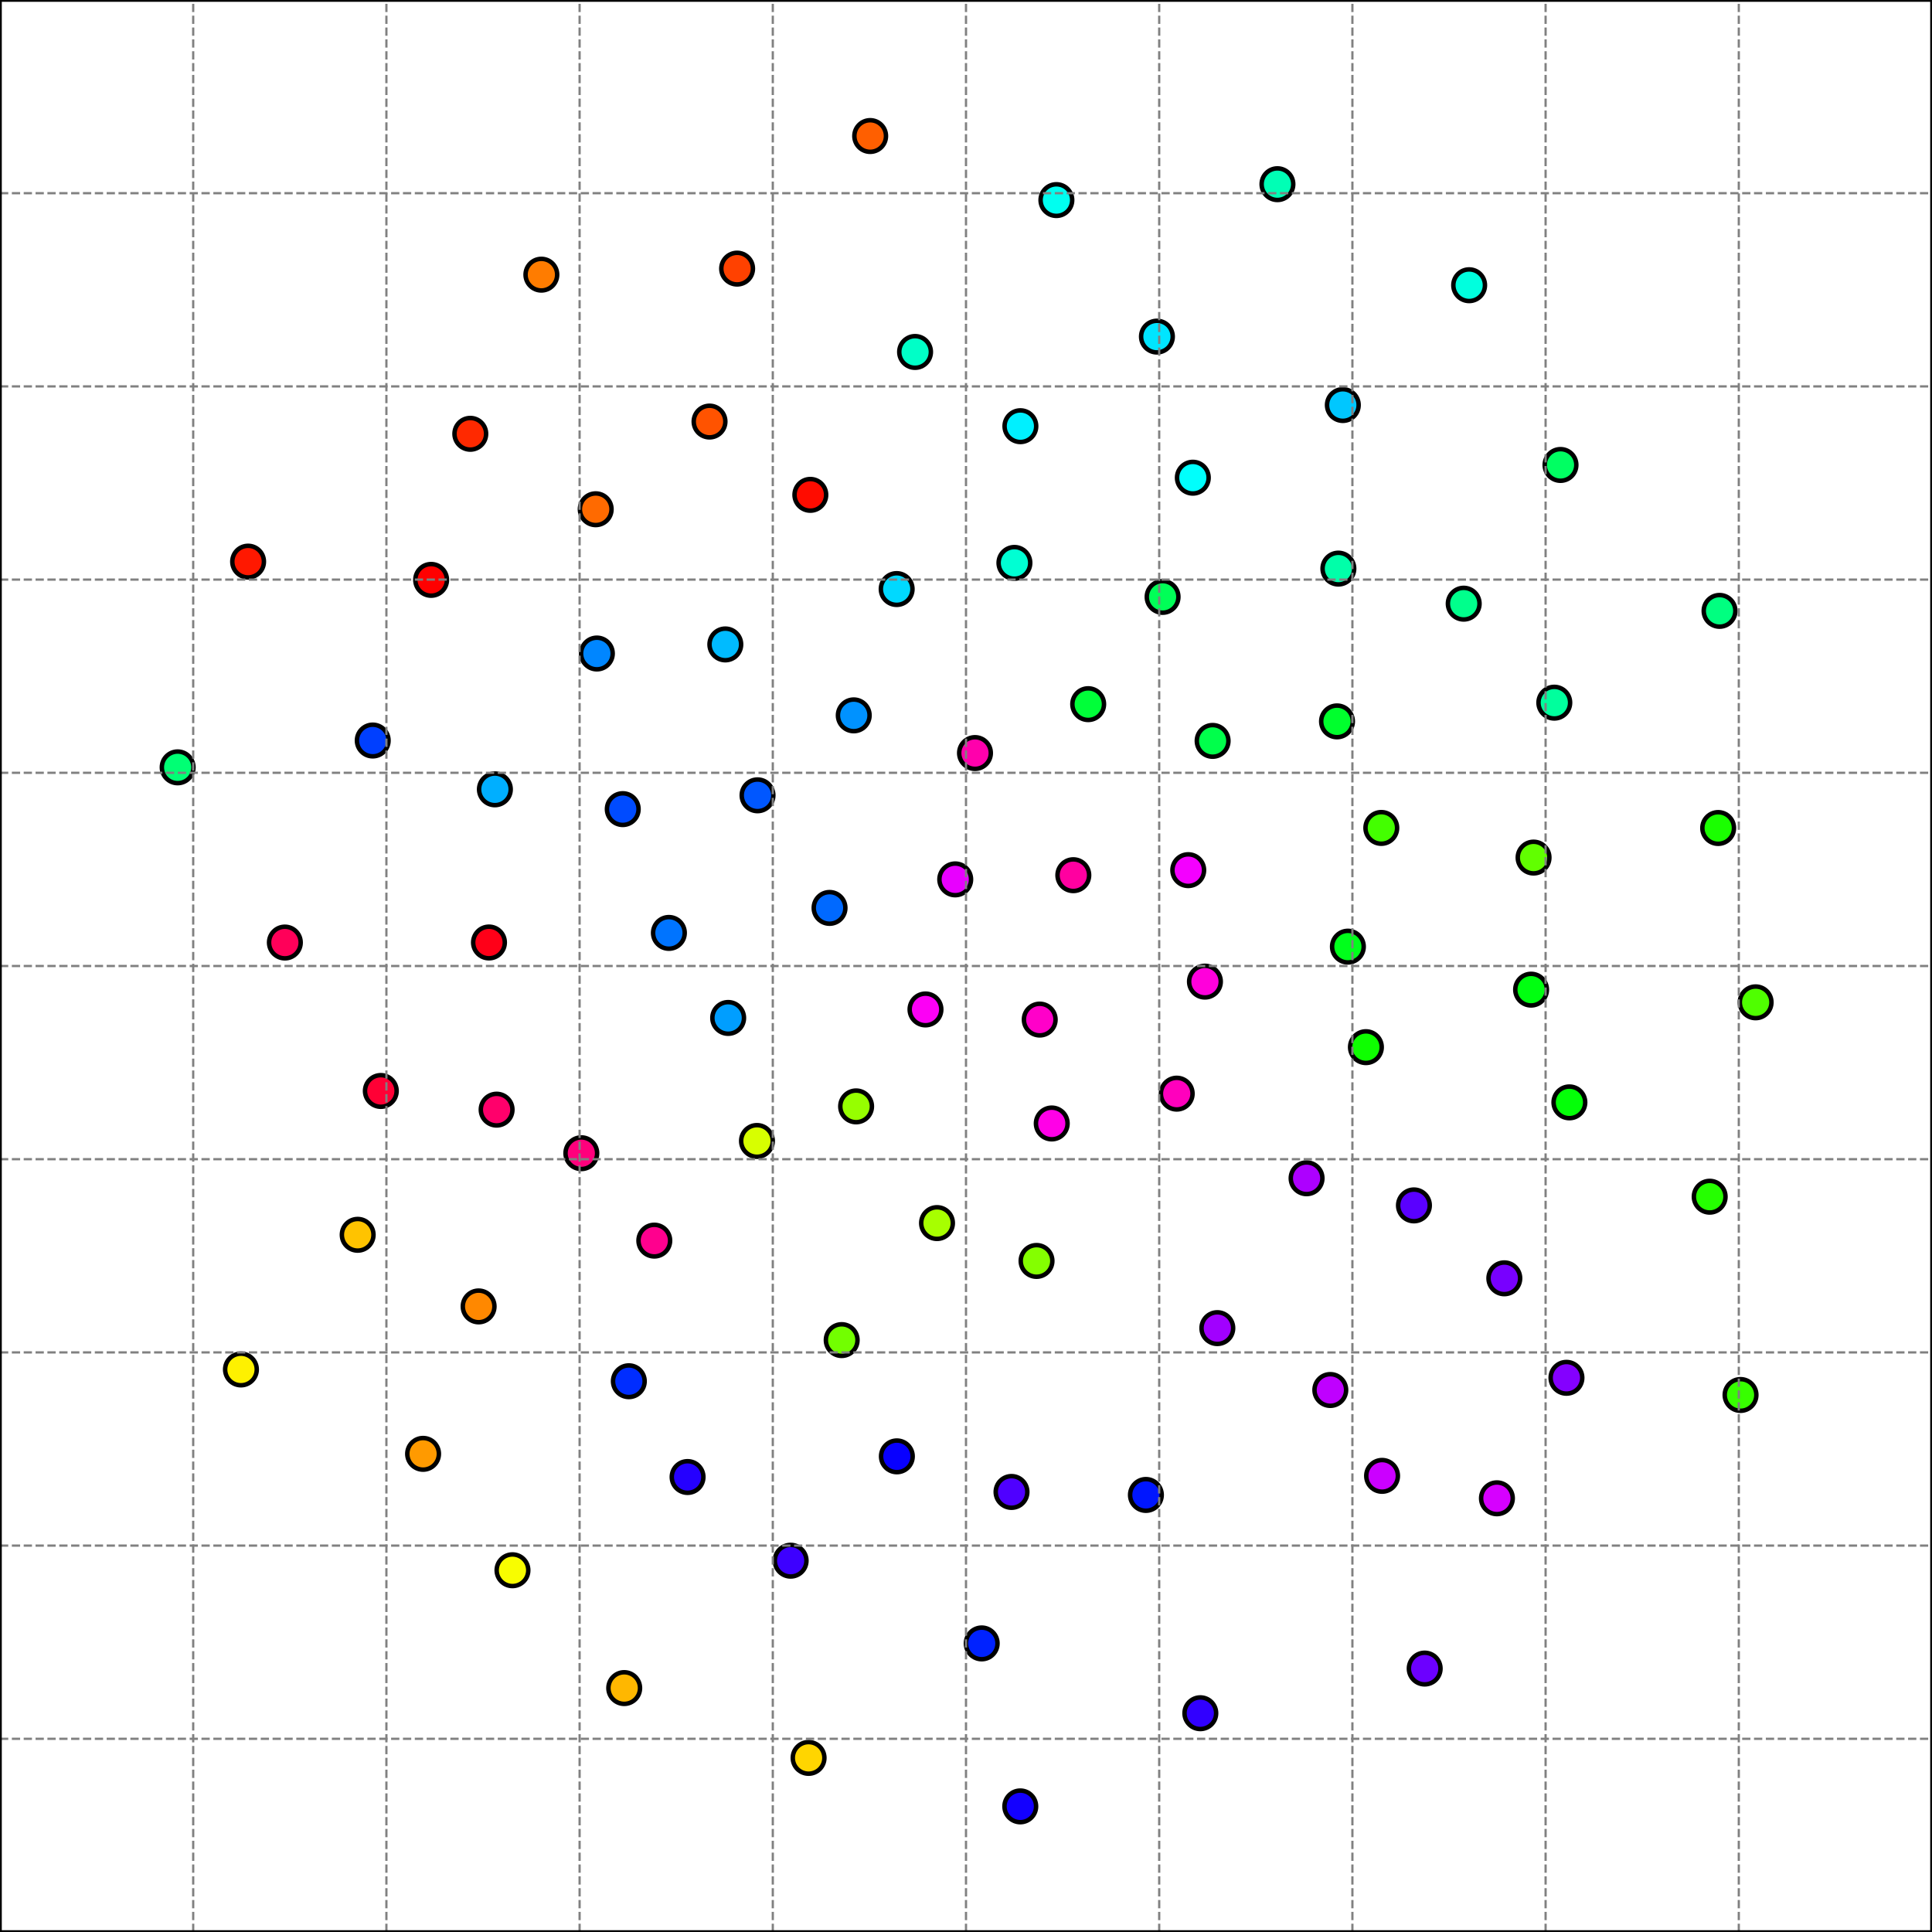 <?xml version="1.0" encoding="utf-8" standalone="no"?>
<!DOCTYPE svg PUBLIC "-//W3C//DTD SVG 1.1//EN"
  "http://www.w3.org/Graphics/SVG/1.1/DTD/svg11.dtd">
<svg xmlns:xlink="http://www.w3.org/1999/xlink" width="432pt" height="432pt" viewBox="0 0 432 432" xmlns="http://www.w3.org/2000/svg" version="1.1">
 <defs>
  <style type="text/css">*{stroke-linejoin: round; stroke-linecap: butt}</style>
 </defs>
 <g id="figure_1">
  <g id="patch_1">
   <path d="M 0 432 
L 432 432 
L 432 0 
L 0 0 
z
" style="fill: #ffffff"/>
  </g>
  <g id="axes_1">
   <g id="patch_2">
    <path d="M 0 432 
L 432 432 
L 432 0 
L 0 0 
z
" style="fill: #ffffff"/>
   </g>
   <g id="PathCollection_1">
    <defs>
     <path id="C0_0_d996278a59" d="M 0 3.536 
C 0.938 3.536 1.837 3.163 2.5 2.5 
C 3.163 1.837 3.536 0.938 3.536 -0 
C 3.536 -0.938 3.163 -1.837 2.5 -2.5 
C 1.837 -3.163 0.938 -3.536 0 -3.536 
C -0.938 -3.536 -1.837 -3.163 -2.5 -2.5 
C -3.163 -1.837 -3.536 -0.938 -3.536 0 
C -3.536 0.938 -3.163 1.837 -2.5 2.5 
C -1.837 3.163 -0.938 3.536 0 3.536 
z
"/>
    </defs>
    <g clip-path="url(#p6afd3f9ada)">
     <use xlink:href="#C0_0_d996278a59" x="169.385" y="177.835" style="fill: #0057ff; stroke: #000000"/>
    </g>
    <g clip-path="url(#p6afd3f9ada)">
     <use xlink:href="#C0_0_d996278a59" x="139.249" y="180.923" style="fill: #004bff; stroke: #000000"/>
    </g>
    <g clip-path="url(#p6afd3f9ada)">
     <use xlink:href="#C0_0_d996278a59" x="85.153" y="243.943" style="fill: #ff0035; stroke: #000000"/>
    </g>
    <g clip-path="url(#p6afd3f9ada)">
     <use xlink:href="#C0_0_d996278a59" x="347.546" y="157.119" style="fill: #00ff9d; stroke: #000000"/>
    </g>
    <g clip-path="url(#p6afd3f9ada)">
     <use xlink:href="#C0_0_d996278a59" x="226.826" y="125.865" style="fill: #00ffd3; stroke: #000000"/>
    </g>
    <g clip-path="url(#p6afd3f9ada)">
     <use xlink:href="#C0_0_d996278a59" x="188.204" y="299.647" style="fill: #72ff00; stroke: #000000"/>
    </g>
    <g clip-path="url(#p6afd3f9ada)">
     <use xlink:href="#C0_0_d996278a59" x="263.12" y="244.543" style="fill: #ff00bd; stroke: #000000"/>
    </g>
    <g clip-path="url(#p6afd3f9ada)">
     <use xlink:href="#C0_0_d996278a59" x="236.211" y="44.74" style="fill: #00fff0; stroke: #000000"/>
    </g>
    <g clip-path="url(#p6afd3f9ada)">
     <use xlink:href="#C0_0_d996278a59" x="297.459" y="310.807" style="fill: #bf00ff; stroke: #000000"/>
    </g>
    <g clip-path="url(#p6afd3f9ada)">
     <use xlink:href="#C0_0_d996278a59" x="180.803" y="393.069" style="fill: #ffd500; stroke: #000000"/>
    </g>
    <g clip-path="url(#p6afd3f9ada)">
     <use xlink:href="#C0_0_d996278a59" x="206.94" y="225.714" style="fill: #fc00f5; stroke: #000000"/>
    </g>
    <g clip-path="url(#p6afd3f9ada)">
     <use xlink:href="#C0_0_d996278a59" x="334.715" y="335.023" style="fill: #d600ff; stroke: #000000"/>
    </g>
    <g clip-path="url(#p6afd3f9ada)">
     <use xlink:href="#C0_0_d996278a59" x="271.146" y="165.665" style="fill: #00ff4b; stroke: #000000"/>
    </g>
    <g clip-path="url(#p6afd3f9ada)">
     <use xlink:href="#C0_0_d996278a59" x="169.258" y="255.123" style="fill: #d7ff00; stroke: #000000"/>
    </g>
    <g clip-path="url(#p6afd3f9ada)">
     <use xlink:href="#C0_0_d996278a59" x="176.79" y="348.976" style="fill: #3d00ff; stroke: #000000"/>
    </g>
    <g clip-path="url(#p6afd3f9ada)">
     <use xlink:href="#C0_0_d996278a59" x="194.573" y="30.416" style="fill: #ff5f00; stroke: #000000"/>
    </g>
    <g clip-path="url(#p6afd3f9ada)">
     <use xlink:href="#C0_0_d996278a59" x="162.184" y="144.095" style="fill: #00bbff; stroke: #000000"/>
    </g>
    <g clip-path="url(#p6afd3f9ada)">
     <use xlink:href="#C0_0_d996278a59" x="384.494" y="136.591" style="fill: #00ff80; stroke: #000000"/>
    </g>
    <g clip-path="url(#p6afd3f9ada)">
     <use xlink:href="#C0_0_d996278a59" x="107.022" y="292.117" style="fill: #ff8800; stroke: #000000"/>
    </g>
    <g clip-path="url(#p6afd3f9ada)">
     <use xlink:href="#C0_0_d996278a59" x="300.261" y="90.567" style="fill: #00c7ff; stroke: #000000"/>
    </g>
    <g clip-path="url(#p6afd3f9ada)">
     <use xlink:href="#C0_0_d996278a59" x="162.821" y="227.614" style="fill: #009eff; stroke: #000000"/>
    </g>
    <g clip-path="url(#p6afd3f9ada)">
     <use xlink:href="#C0_0_d996278a59" x="328.506" y="63.777" style="fill: #00ffde; stroke: #000000"/>
    </g>
    <g clip-path="url(#p6afd3f9ada)">
     <use xlink:href="#C0_0_d996278a59" x="185.49" y="203.011" style="fill: #0069ff; stroke: #000000"/>
    </g>
    <g clip-path="url(#p6afd3f9ada)">
     <use xlink:href="#C0_0_d996278a59" x="272.197" y="296.972" style="fill: #a100ff; stroke: #000000"/>
    </g>
    <g clip-path="url(#p6afd3f9ada)">
     <use xlink:href="#C0_0_d996278a59" x="213.592" y="196.632" style="fill: #e800ff; stroke: #000000"/>
    </g>
    <g clip-path="url(#p6afd3f9ada)">
     <use xlink:href="#C0_0_d996278a59" x="190.901" y="159.957" style="fill: #0092ff; stroke: #000000"/>
    </g>
    <g clip-path="url(#p6afd3f9ada)">
     <use xlink:href="#C0_0_d996278a59" x="153.745" y="330.263" style="fill: #2500ff; stroke: #000000"/>
    </g>
    <g clip-path="url(#p6afd3f9ada)">
     <use xlink:href="#C0_0_d996278a59" x="308.861" y="185.127" style="fill: #43ff00; stroke: #000000"/>
    </g>
    <g clip-path="url(#p6afd3f9ada)">
     <use xlink:href="#C0_0_d996278a59" x="259.96" y="133.468" style="fill: #00ff57; stroke: #000000"/>
    </g>
    <g clip-path="url(#p6afd3f9ada)">
     <use xlink:href="#C0_0_d996278a59" x="133.203" y="113.87" style="fill: #ff6a00; stroke: #000000"/>
    </g>
    <g clip-path="url(#p6afd3f9ada)">
     <use xlink:href="#C0_0_d996278a59" x="55.478" y="125.581" style="fill: #ff1800; stroke: #000000"/>
    </g>
    <g clip-path="url(#p6afd3f9ada)">
     <use xlink:href="#C0_0_d996278a59" x="305.422" y="234.147" style="fill: #0eff00; stroke: #000000"/>
    </g>
    <g clip-path="url(#p6afd3f9ada)">
     <use xlink:href="#C0_0_d996278a59" x="268.396" y="383.081" style="fill: #3100ff; stroke: #000000"/>
    </g>
    <g clip-path="url(#p6afd3f9ada)">
     <use xlink:href="#C0_0_d996278a59" x="265.694" y="194.567" style="fill: #f400ff; stroke: #000000"/>
    </g>
    <g clip-path="url(#p6afd3f9ada)">
     <use xlink:href="#C0_0_d996278a59" x="342.91" y="191.755" style="fill: #61ff00; stroke: #000000"/>
    </g>
    <g clip-path="url(#p6afd3f9ada)">
     <use xlink:href="#C0_0_d996278a59" x="204.613" y="78.698" style="fill: #00ffc7; stroke: #000000"/>
    </g>
    <g clip-path="url(#p6afd3f9ada)">
     <use xlink:href="#C0_0_d996278a59" x="146.303" y="277.406" style="fill: #ff008e; stroke: #000000"/>
    </g>
    <g clip-path="url(#p6afd3f9ada)">
     <use xlink:href="#C0_0_d996278a59" x="256.228" y="334.272" style="fill: #0016ff; stroke: #000000"/>
    </g>
    <g clip-path="url(#p6afd3f9ada)">
     <use xlink:href="#C0_0_d996278a59" x="139.576" y="377.457" style="fill: #ffb700; stroke: #000000"/>
    </g>
    <g clip-path="url(#p6afd3f9ada)">
     <use xlink:href="#C0_0_d996278a59" x="327.289" y="134.983" style="fill: #00ff8c; stroke: #000000"/>
    </g>
    <g clip-path="url(#p6afd3f9ada)">
     <use xlink:href="#C0_0_d996278a59" x="336.371" y="285.834" style="fill: #7800ff; stroke: #000000"/>
    </g>
    <g clip-path="url(#p6afd3f9ada)">
     <use xlink:href="#C0_0_d996278a59" x="239.996" y="195.695" style="fill: #ff00a0; stroke: #000000"/>
    </g>
    <g clip-path="url(#p6afd3f9ada)">
     <use xlink:href="#C0_0_d996278a59" x="228.161" y="95.298" style="fill: #00f0ff; stroke: #000000"/>
    </g>
    <g clip-path="url(#p6afd3f9ada)">
     <use xlink:href="#C0_0_d996278a59" x="243.322" y="157.451" style="fill: #00ff39; stroke: #000000"/>
    </g>
    <g clip-path="url(#p6afd3f9ada)">
     <use xlink:href="#C0_0_d996278a59" x="258.69" y="75.264" style="fill: #00e5ff; stroke: #000000"/>
    </g>
    <g clip-path="url(#p6afd3f9ada)">
     <use xlink:href="#C0_0_d996278a59" x="105.16" y="96.999" style="fill: #ff2900; stroke: #000000"/>
    </g>
    <g clip-path="url(#p6afd3f9ada)">
     <use xlink:href="#C0_0_d996278a59" x="164.82" y="60.063" style="fill: #ff4100; stroke: #000000"/>
    </g>
    <g clip-path="url(#p6afd3f9ada)">
     <use xlink:href="#C0_0_d996278a59" x="158.654" y="94.262" style="fill: #ff5300; stroke: #000000"/>
    </g>
    <g clip-path="url(#p6afd3f9ada)">
     <use xlink:href="#C0_0_d996278a59" x="39.724" y="171.58" style="fill: #00ff74; stroke: #000000"/>
    </g>
    <g clip-path="url(#p6afd3f9ada)">
     <use xlink:href="#C0_0_d996278a59" x="384.186" y="185.144" style="fill: #1aff00; stroke: #000000"/>
    </g>
    <g clip-path="url(#p6afd3f9ada)">
     <use xlink:href="#C0_0_d996278a59" x="200.496" y="131.714" style="fill: #00d9ff; stroke: #000000"/>
    </g>
    <g clip-path="url(#p6afd3f9ada)">
     <use xlink:href="#C0_0_d996278a59" x="382.29" y="267.586" style="fill: #25ff00; stroke: #000000"/>
    </g>
    <g clip-path="url(#p6afd3f9ada)">
     <use xlink:href="#C0_0_d996278a59" x="181.193" y="110.65" style="fill: #ff0c00; stroke: #000000"/>
    </g>
    <g clip-path="url(#p6afd3f9ada)">
     <use xlink:href="#C0_0_d996278a59" x="292.155" y="263.463" style="fill: #ad00ff; stroke: #000000"/>
    </g>
    <g clip-path="url(#p6afd3f9ada)">
     <use xlink:href="#C0_0_d996278a59" x="53.876" y="306.215" style="fill: #fef100; stroke: #000000"/>
    </g>
    <g clip-path="url(#p6afd3f9ada)">
     <use xlink:href="#C0_0_d996278a59" x="200.541" y="325.644" style="fill: #0800ff; stroke: #000000"/>
    </g>
    <g clip-path="url(#p6afd3f9ada)">
     <use xlink:href="#C0_0_d996278a59" x="83.345" y="165.582" style="fill: #003fff; stroke: #000000"/>
    </g>
    <g clip-path="url(#p6afd3f9ada)">
     <use xlink:href="#C0_0_d996278a59" x="298.958" y="161.303" style="fill: #00ff2d; stroke: #000000"/>
    </g>
    <g clip-path="url(#p6afd3f9ada)">
     <use xlink:href="#C0_0_d996278a59" x="318.565" y="373.095" style="fill: #6c00ff; stroke: #000000"/>
    </g>
    <g clip-path="url(#p6afd3f9ada)">
     <use xlink:href="#C0_0_d996278a59" x="348.934" y="103.965" style="fill: #00ff62; stroke: #000000"/>
    </g>
    <g clip-path="url(#p6afd3f9ada)">
     <use xlink:href="#C0_0_d996278a59" x="285.638" y="41.184" style="fill: #00ffb5; stroke: #000000"/>
    </g>
    <g clip-path="url(#p6afd3f9ada)">
     <use xlink:href="#C0_0_d996278a59" x="191.427" y="247.39" style="fill: #96ff00; stroke: #000000"/>
    </g>
    <g clip-path="url(#p6afd3f9ada)">
     <use xlink:href="#C0_0_d996278a59" x="269.428" y="219.492" style="fill: #ff00db; stroke: #000000"/>
    </g>
    <g clip-path="url(#p6afd3f9ada)">
     <use xlink:href="#C0_0_d996278a59" x="209.518" y="273.484" style="fill: #a7ff00; stroke: #000000"/>
    </g>
    <g clip-path="url(#p6afd3f9ada)">
     <use xlink:href="#C0_0_d996278a59" x="235.174" y="251.211" style="fill: #ff00e7; stroke: #000000"/>
    </g>
    <g clip-path="url(#p6afd3f9ada)">
     <use xlink:href="#C0_0_d996278a59" x="350.263" y="308.08" style="fill: #8400ff; stroke: #000000"/>
    </g>
    <g clip-path="url(#p6afd3f9ada)">
     <use xlink:href="#C0_0_d996278a59" x="392.565" y="224.123" style="fill: #4fff00; stroke: #000000"/>
    </g>
    <g clip-path="url(#p6afd3f9ada)">
     <use xlink:href="#C0_0_d996278a59" x="79.978" y="276.103" style="fill: #ffc300; stroke: #000000"/>
    </g>
    <g clip-path="url(#p6afd3f9ada)">
     <use xlink:href="#C0_0_d996278a59" x="219.511" y="367.471" style="fill: #0022ff; stroke: #000000"/>
    </g>
    <g clip-path="url(#p6afd3f9ada)">
     <use xlink:href="#C0_0_d996278a59" x="231.773" y="281.948" style="fill: #84ff00; stroke: #000000"/>
    </g>
    <g clip-path="url(#p6afd3f9ada)">
     <use xlink:href="#C0_0_d996278a59" x="109.337" y="210.741" style="fill: #ff0018; stroke: #000000"/>
    </g>
    <g clip-path="url(#p6afd3f9ada)">
     <use xlink:href="#C0_0_d996278a59" x="140.61" y="308.848" style="fill: #002dff; stroke: #000000"/>
    </g>
    <g clip-path="url(#p6afd3f9ada)">
     <use xlink:href="#C0_0_d996278a59" x="133.464" y="146.127" style="fill: #0086ff; stroke: #000000"/>
    </g>
    <g clip-path="url(#p6afd3f9ada)">
     <use xlink:href="#C0_0_d996278a59" x="226.177" y="333.602" style="fill: #4f00ff; stroke: #000000"/>
    </g>
    <g clip-path="url(#p6afd3f9ada)">
     <use xlink:href="#C0_0_d996278a59" x="149.568" y="208.601" style="fill: #0074ff; stroke: #000000"/>
    </g>
    <g clip-path="url(#p6afd3f9ada)">
     <use xlink:href="#C0_0_d996278a59" x="218.012" y="168.383" style="fill: #ff00ac; stroke: #000000"/>
    </g>
    <g clip-path="url(#p6afd3f9ada)">
     <use xlink:href="#C0_0_d996278a59" x="121.05" y="61.415" style="fill: #ff7c00; stroke: #000000"/>
    </g>
    <g clip-path="url(#p6afd3f9ada)">
     <use xlink:href="#C0_0_d996278a59" x="316.16" y="269.529" style="fill: #5a00ff; stroke: #000000"/>
    </g>
    <g clip-path="url(#p6afd3f9ada)">
     <use xlink:href="#C0_0_d996278a59" x="63.698" y="210.753" style="fill: #ff0059; stroke: #000000"/>
    </g>
    <g clip-path="url(#p6afd3f9ada)">
     <use xlink:href="#C0_0_d996278a59" x="389.19" y="311.92" style="fill: #37ff00; stroke: #000000"/>
    </g>
    <g clip-path="url(#p6afd3f9ada)">
     <use xlink:href="#C0_0_d996278a59" x="232.485" y="227.98" style="fill: #ff00c9; stroke: #000000"/>
    </g>
    <g clip-path="url(#p6afd3f9ada)">
     <use xlink:href="#C0_0_d996278a59" x="114.591" y="351.112" style="fill: #f8fd00; stroke: #000000"/>
    </g>
    <g clip-path="url(#p6afd3f9ada)">
     <use xlink:href="#C0_0_d996278a59" x="350.919" y="246.493" style="fill: #04ff08; stroke: #000000"/>
    </g>
    <g clip-path="url(#p6afd3f9ada)">
     <use xlink:href="#C0_0_d996278a59" x="111.046" y="248.12" style="fill: #ff006b; stroke: #000000"/>
    </g>
    <g clip-path="url(#p6afd3f9ada)">
     <use xlink:href="#C0_0_d996278a59" x="110.659" y="176.497" style="fill: #00afff; stroke: #000000"/>
    </g>
    <g clip-path="url(#p6afd3f9ada)">
     <use xlink:href="#C0_0_d996278a59" x="129.985" y="257.863" style="fill: #ff007c; stroke: #000000"/>
    </g>
    <g clip-path="url(#p6afd3f9ada)">
     <use xlink:href="#C0_0_d996278a59" x="299.263" y="127.141" style="fill: #00ffa9; stroke: #000000"/>
    </g>
    <g clip-path="url(#p6afd3f9ada)">
     <use xlink:href="#C0_0_d996278a59" x="94.604" y="325.082" style="fill: #ff9a00; stroke: #000000"/>
    </g>
    <g clip-path="url(#p6afd3f9ada)">
     <use xlink:href="#C0_0_d996278a59" x="342.354" y="221.286" style="fill: #00ff10; stroke: #000000"/>
    </g>
    <g clip-path="url(#p6afd3f9ada)">
     <use xlink:href="#C0_0_d996278a59" x="309.034" y="330.006" style="fill: #cb00ff; stroke: #000000"/>
    </g>
    <g clip-path="url(#p6afd3f9ada)">
     <use xlink:href="#C0_0_d996278a59" x="266.72" y="106.814" style="fill: #00fffc; stroke: #000000"/>
    </g>
    <g clip-path="url(#p6afd3f9ada)">
     <use xlink:href="#C0_0_d996278a59" x="96.404" y="129.662" style="fill: #ff0000; stroke: #000000"/>
    </g>
    <g clip-path="url(#p6afd3f9ada)">
     <use xlink:href="#C0_0_d996278a59" x="301.394" y="211.672" style="fill: #00ff1b; stroke: #000000"/>
    </g>
    <g clip-path="url(#p6afd3f9ada)">
     <use xlink:href="#C0_0_d996278a59" x="228.137" y="403.912" style="fill: #1300ff; stroke: #000000"/>
    </g>
   </g>
   <g id="matplotlib.axis_1">
    <g id="xtick_1">
     <g id="line2d_1">
      <path d="M 0 432 
L 0 0 
" clip-path="url(#p6afd3f9ada)" style="fill: none; stroke-dasharray: 1.85,0.8; stroke-dashoffset: 0; stroke: #808080; stroke-width: 0.5"/>
     </g>
     <g id="line2d_2">
      <defs>
       <path id="mc4ca29dd27" d="M 0 0 
L 0 3.5 
" style="stroke: #000000; stroke-width: 0.8"/>
      </defs>
      <g>
       <use xlink:href="#mc4ca29dd27" x="0" y="432" style="stroke: #000000; stroke-width: 0.8"/>
      </g>
     </g>
     <g id="text_1">
      <!-- −1.0 -->
      <g transform="translate(-12.141 446.598) scale(0.1 -0.1)">
       <defs>
        <path id="DejaVuSans-2212" d="M 678 2272 
L 4684 2272 
L 4684 1741 
L 678 1741 
L 678 2272 
z
" transform="scale(0.016)"/>
        <path id="DejaVuSans-31" d="M 794 531 
L 1825 531 
L 1825 4091 
L 703 3866 
L 703 4441 
L 1819 4666 
L 2450 4666 
L 2450 531 
L 3481 531 
L 3481 0 
L 794 0 
L 794 531 
z
" transform="scale(0.016)"/>
        <path id="DejaVuSans-2e" d="M 684 794 
L 1344 794 
L 1344 0 
L 684 0 
L 684 794 
z
" transform="scale(0.016)"/>
        <path id="DejaVuSans-30" d="M 2034 4250 
Q 1547 4250 1301 3770 
Q 1056 3291 1056 2328 
Q 1056 1369 1301 889 
Q 1547 409 2034 409 
Q 2525 409 2770 889 
Q 3016 1369 3016 2328 
Q 3016 3291 2770 3770 
Q 2525 4250 2034 4250 
z
M 2034 4750 
Q 2819 4750 3233 4129 
Q 3647 3509 3647 2328 
Q 3647 1150 3233 529 
Q 2819 -91 2034 -91 
Q 1250 -91 836 529 
Q 422 1150 422 2328 
Q 422 3509 836 4129 
Q 1250 4750 2034 4750 
z
" transform="scale(0.016)"/>
       </defs>
       <use xlink:href="#DejaVuSans-2212"/>
       <use xlink:href="#DejaVuSans-31" transform="translate(83.789 0)"/>
       <use xlink:href="#DejaVuSans-2e" transform="translate(147.412 0)"/>
       <use xlink:href="#DejaVuSans-30" transform="translate(179.199 0)"/>
      </g>
     </g>
    </g>
    <g id="xtick_2">
     <g id="line2d_3">
      <path d="M 43.2 432 
L 43.2 0 
" clip-path="url(#p6afd3f9ada)" style="fill: none; stroke-dasharray: 1.85,0.8; stroke-dashoffset: 0; stroke: #808080; stroke-width: 0.5"/>
     </g>
     <g id="line2d_4">
      <g>
       <use xlink:href="#mc4ca29dd27" x="43.2" y="432" style="stroke: #000000; stroke-width: 0.8"/>
      </g>
     </g>
     <g id="text_2">
      <!-- −0.8 -->
      <g transform="translate(31.059 446.598) scale(0.1 -0.1)">
       <defs>
        <path id="DejaVuSans-38" d="M 2034 2216 
Q 1584 2216 1326 1975 
Q 1069 1734 1069 1313 
Q 1069 891 1326 650 
Q 1584 409 2034 409 
Q 2484 409 2743 651 
Q 3003 894 3003 1313 
Q 3003 1734 2745 1975 
Q 2488 2216 2034 2216 
z
M 1403 2484 
Q 997 2584 770 2862 
Q 544 3141 544 3541 
Q 544 4100 942 4425 
Q 1341 4750 2034 4750 
Q 2731 4750 3128 4425 
Q 3525 4100 3525 3541 
Q 3525 3141 3298 2862 
Q 3072 2584 2669 2484 
Q 3125 2378 3379 2068 
Q 3634 1759 3634 1313 
Q 3634 634 3220 271 
Q 2806 -91 2034 -91 
Q 1263 -91 848 271 
Q 434 634 434 1313 
Q 434 1759 690 2068 
Q 947 2378 1403 2484 
z
M 1172 3481 
Q 1172 3119 1398 2916 
Q 1625 2713 2034 2713 
Q 2441 2713 2670 2916 
Q 2900 3119 2900 3481 
Q 2900 3844 2670 4047 
Q 2441 4250 2034 4250 
Q 1625 4250 1398 4047 
Q 1172 3844 1172 3481 
z
" transform="scale(0.016)"/>
       </defs>
       <use xlink:href="#DejaVuSans-2212"/>
       <use xlink:href="#DejaVuSans-30" transform="translate(83.789 0)"/>
       <use xlink:href="#DejaVuSans-2e" transform="translate(147.412 0)"/>
       <use xlink:href="#DejaVuSans-38" transform="translate(179.199 0)"/>
      </g>
     </g>
    </g>
    <g id="xtick_3">
     <g id="line2d_5">
      <path d="M 86.4 432 
L 86.4 0 
" clip-path="url(#p6afd3f9ada)" style="fill: none; stroke-dasharray: 1.85,0.8; stroke-dashoffset: 0; stroke: #808080; stroke-width: 0.5"/>
     </g>
     <g id="line2d_6">
      <g>
       <use xlink:href="#mc4ca29dd27" x="86.4" y="432" style="stroke: #000000; stroke-width: 0.8"/>
      </g>
     </g>
     <g id="text_3">
      <!-- −0.6 -->
      <g transform="translate(74.259 446.598) scale(0.1 -0.1)">
       <defs>
        <path id="DejaVuSans-36" d="M 2113 2584 
Q 1688 2584 1439 2293 
Q 1191 2003 1191 1497 
Q 1191 994 1439 701 
Q 1688 409 2113 409 
Q 2538 409 2786 701 
Q 3034 994 3034 1497 
Q 3034 2003 2786 2293 
Q 2538 2584 2113 2584 
z
M 3366 4563 
L 3366 3988 
Q 3128 4100 2886 4159 
Q 2644 4219 2406 4219 
Q 1781 4219 1451 3797 
Q 1122 3375 1075 2522 
Q 1259 2794 1537 2939 
Q 1816 3084 2150 3084 
Q 2853 3084 3261 2657 
Q 3669 2231 3669 1497 
Q 3669 778 3244 343 
Q 2819 -91 2113 -91 
Q 1303 -91 875 529 
Q 447 1150 447 2328 
Q 447 3434 972 4092 
Q 1497 4750 2381 4750 
Q 2619 4750 2861 4703 
Q 3103 4656 3366 4563 
z
" transform="scale(0.016)"/>
       </defs>
       <use xlink:href="#DejaVuSans-2212"/>
       <use xlink:href="#DejaVuSans-30" transform="translate(83.789 0)"/>
       <use xlink:href="#DejaVuSans-2e" transform="translate(147.412 0)"/>
       <use xlink:href="#DejaVuSans-36" transform="translate(179.199 0)"/>
      </g>
     </g>
    </g>
    <g id="xtick_4">
     <g id="line2d_7">
      <path d="M 129.6 432 
L 129.6 0 
" clip-path="url(#p6afd3f9ada)" style="fill: none; stroke-dasharray: 1.85,0.8; stroke-dashoffset: 0; stroke: #808080; stroke-width: 0.5"/>
     </g>
     <g id="line2d_8">
      <g>
       <use xlink:href="#mc4ca29dd27" x="129.6" y="432" style="stroke: #000000; stroke-width: 0.8"/>
      </g>
     </g>
     <g id="text_4">
      <!-- −0.4 -->
      <g transform="translate(117.459 446.598) scale(0.1 -0.1)">
       <defs>
        <path id="DejaVuSans-34" d="M 2419 4116 
L 825 1625 
L 2419 1625 
L 2419 4116 
z
M 2253 4666 
L 3047 4666 
L 3047 1625 
L 3713 1625 
L 3713 1100 
L 3047 1100 
L 3047 0 
L 2419 0 
L 2419 1100 
L 313 1100 
L 313 1709 
L 2253 4666 
z
" transform="scale(0.016)"/>
       </defs>
       <use xlink:href="#DejaVuSans-2212"/>
       <use xlink:href="#DejaVuSans-30" transform="translate(83.789 0)"/>
       <use xlink:href="#DejaVuSans-2e" transform="translate(147.412 0)"/>
       <use xlink:href="#DejaVuSans-34" transform="translate(179.199 0)"/>
      </g>
     </g>
    </g>
    <g id="xtick_5">
     <g id="line2d_9">
      <path d="M 172.8 432 
L 172.8 0 
" clip-path="url(#p6afd3f9ada)" style="fill: none; stroke-dasharray: 1.85,0.8; stroke-dashoffset: 0; stroke: #808080; stroke-width: 0.5"/>
     </g>
     <g id="line2d_10">
      <g>
       <use xlink:href="#mc4ca29dd27" x="172.8" y="432" style="stroke: #000000; stroke-width: 0.8"/>
      </g>
     </g>
     <g id="text_5">
      <!-- −0.2 -->
      <g transform="translate(160.659 446.598) scale(0.1 -0.1)">
       <defs>
        <path id="DejaVuSans-32" d="M 1228 531 
L 3431 531 
L 3431 0 
L 469 0 
L 469 531 
Q 828 903 1448 1529 
Q 2069 2156 2228 2338 
Q 2531 2678 2651 2914 
Q 2772 3150 2772 3378 
Q 2772 3750 2511 3984 
Q 2250 4219 1831 4219 
Q 1534 4219 1204 4116 
Q 875 4013 500 3803 
L 500 4441 
Q 881 4594 1212 4672 
Q 1544 4750 1819 4750 
Q 2544 4750 2975 4387 
Q 3406 4025 3406 3419 
Q 3406 3131 3298 2873 
Q 3191 2616 2906 2266 
Q 2828 2175 2409 1742 
Q 1991 1309 1228 531 
z
" transform="scale(0.016)"/>
       </defs>
       <use xlink:href="#DejaVuSans-2212"/>
       <use xlink:href="#DejaVuSans-30" transform="translate(83.789 0)"/>
       <use xlink:href="#DejaVuSans-2e" transform="translate(147.412 0)"/>
       <use xlink:href="#DejaVuSans-32" transform="translate(179.199 0)"/>
      </g>
     </g>
    </g>
    <g id="xtick_6">
     <g id="line2d_11">
      <path d="M 216 432 
L 216 0 
" clip-path="url(#p6afd3f9ada)" style="fill: none; stroke-dasharray: 1.85,0.8; stroke-dashoffset: 0; stroke: #808080; stroke-width: 0.5"/>
     </g>
     <g id="line2d_12">
      <g>
       <use xlink:href="#mc4ca29dd27" x="216" y="432" style="stroke: #000000; stroke-width: 0.8"/>
      </g>
     </g>
     <g id="text_6">
      <!-- 0.0 -->
      <g transform="translate(208.048 446.598) scale(0.1 -0.1)">
       <use xlink:href="#DejaVuSans-30"/>
       <use xlink:href="#DejaVuSans-2e" transform="translate(63.623 0)"/>
       <use xlink:href="#DejaVuSans-30" transform="translate(95.41 0)"/>
      </g>
     </g>
    </g>
    <g id="xtick_7">
     <g id="line2d_13">
      <path d="M 259.2 432 
L 259.2 0 
" clip-path="url(#p6afd3f9ada)" style="fill: none; stroke-dasharray: 1.85,0.8; stroke-dashoffset: 0; stroke: #808080; stroke-width: 0.5"/>
     </g>
     <g id="line2d_14">
      <g>
       <use xlink:href="#mc4ca29dd27" x="259.2" y="432" style="stroke: #000000; stroke-width: 0.8"/>
      </g>
     </g>
     <g id="text_7">
      <!-- 0.2 -->
      <g transform="translate(251.248 446.598) scale(0.1 -0.1)">
       <use xlink:href="#DejaVuSans-30"/>
       <use xlink:href="#DejaVuSans-2e" transform="translate(63.623 0)"/>
       <use xlink:href="#DejaVuSans-32" transform="translate(95.41 0)"/>
      </g>
     </g>
    </g>
    <g id="xtick_8">
     <g id="line2d_15">
      <path d="M 302.4 432 
L 302.4 0 
" clip-path="url(#p6afd3f9ada)" style="fill: none; stroke-dasharray: 1.85,0.8; stroke-dashoffset: 0; stroke: #808080; stroke-width: 0.5"/>
     </g>
     <g id="line2d_16">
      <g>
       <use xlink:href="#mc4ca29dd27" x="302.4" y="432" style="stroke: #000000; stroke-width: 0.8"/>
      </g>
     </g>
     <g id="text_8">
      <!-- 0.4 -->
      <g transform="translate(294.448 446.598) scale(0.1 -0.1)">
       <use xlink:href="#DejaVuSans-30"/>
       <use xlink:href="#DejaVuSans-2e" transform="translate(63.623 0)"/>
       <use xlink:href="#DejaVuSans-34" transform="translate(95.41 0)"/>
      </g>
     </g>
    </g>
    <g id="xtick_9">
     <g id="line2d_17">
      <path d="M 345.6 432 
L 345.6 0 
" clip-path="url(#p6afd3f9ada)" style="fill: none; stroke-dasharray: 1.85,0.8; stroke-dashoffset: 0; stroke: #808080; stroke-width: 0.5"/>
     </g>
     <g id="line2d_18">
      <g>
       <use xlink:href="#mc4ca29dd27" x="345.6" y="432" style="stroke: #000000; stroke-width: 0.8"/>
      </g>
     </g>
     <g id="text_9">
      <!-- 0.6 -->
      <g transform="translate(337.648 446.598) scale(0.1 -0.1)">
       <use xlink:href="#DejaVuSans-30"/>
       <use xlink:href="#DejaVuSans-2e" transform="translate(63.623 0)"/>
       <use xlink:href="#DejaVuSans-36" transform="translate(95.41 0)"/>
      </g>
     </g>
    </g>
    <g id="xtick_10">
     <g id="line2d_19">
      <path d="M 388.8 432 
L 388.8 0 
" clip-path="url(#p6afd3f9ada)" style="fill: none; stroke-dasharray: 1.85,0.8; stroke-dashoffset: 0; stroke: #808080; stroke-width: 0.5"/>
     </g>
     <g id="line2d_20">
      <g>
       <use xlink:href="#mc4ca29dd27" x="388.8" y="432" style="stroke: #000000; stroke-width: 0.8"/>
      </g>
     </g>
     <g id="text_10">
      <!-- 0.8 -->
      <g transform="translate(380.848 446.598) scale(0.1 -0.1)">
       <use xlink:href="#DejaVuSans-30"/>
       <use xlink:href="#DejaVuSans-2e" transform="translate(63.623 0)"/>
       <use xlink:href="#DejaVuSans-38" transform="translate(95.41 0)"/>
      </g>
     </g>
    </g>
    <g id="xtick_11">
     <g id="line2d_21">
      <path d="M 432 432 
L 432 0 
" clip-path="url(#p6afd3f9ada)" style="fill: none; stroke-dasharray: 1.85,0.8; stroke-dashoffset: 0; stroke: #808080; stroke-width: 0.5"/>
     </g>
     <g id="line2d_22">
      <g>
       <use xlink:href="#mc4ca29dd27" x="432" y="432" style="stroke: #000000; stroke-width: 0.8"/>
      </g>
     </g>
     <g id="text_11">
      <!-- 1.0 -->
      <g transform="translate(424.048 446.598) scale(0.1 -0.1)">
       <use xlink:href="#DejaVuSans-31"/>
       <use xlink:href="#DejaVuSans-2e" transform="translate(63.623 0)"/>
       <use xlink:href="#DejaVuSans-30" transform="translate(95.41 0)"/>
      </g>
     </g>
    </g>
   </g>
   <g id="matplotlib.axis_2">
    <g id="ytick_1">
     <g id="line2d_23">
      <path d="M 0 432 
L 432 432 
" clip-path="url(#p6afd3f9ada)" style="fill: none; stroke-dasharray: 1.85,0.8; stroke-dashoffset: 0; stroke: #808080; stroke-width: 0.5"/>
     </g>
     <g id="line2d_24">
      <defs>
       <path id="m11306e3be2" d="M 0 0 
L -3.5 0 
" style="stroke: #000000; stroke-width: 0.8"/>
      </defs>
      <g>
       <use xlink:href="#m11306e3be2" x="0" y="432" style="stroke: #000000; stroke-width: 0.8"/>
      </g>
     </g>
     <g id="text_12">
      <!-- −1.0 -->
      <g transform="translate(-31.283 435.799) scale(0.1 -0.1)">
       <use xlink:href="#DejaVuSans-2212"/>
       <use xlink:href="#DejaVuSans-31" transform="translate(83.789 0)"/>
       <use xlink:href="#DejaVuSans-2e" transform="translate(147.412 0)"/>
       <use xlink:href="#DejaVuSans-30" transform="translate(179.199 0)"/>
      </g>
     </g>
    </g>
    <g id="ytick_2">
     <g id="line2d_25">
      <path d="M 0 388.8 
L 432 388.8 
" clip-path="url(#p6afd3f9ada)" style="fill: none; stroke-dasharray: 1.85,0.8; stroke-dashoffset: 0; stroke: #808080; stroke-width: 0.5"/>
     </g>
     <g id="line2d_26">
      <g>
       <use xlink:href="#m11306e3be2" x="0" y="388.8" style="stroke: #000000; stroke-width: 0.8"/>
      </g>
     </g>
     <g id="text_13">
      <!-- −0.8 -->
      <g transform="translate(-31.283 392.599) scale(0.1 -0.1)">
       <use xlink:href="#DejaVuSans-2212"/>
       <use xlink:href="#DejaVuSans-30" transform="translate(83.789 0)"/>
       <use xlink:href="#DejaVuSans-2e" transform="translate(147.412 0)"/>
       <use xlink:href="#DejaVuSans-38" transform="translate(179.199 0)"/>
      </g>
     </g>
    </g>
    <g id="ytick_3">
     <g id="line2d_27">
      <path d="M 0 345.6 
L 432 345.6 
" clip-path="url(#p6afd3f9ada)" style="fill: none; stroke-dasharray: 1.85,0.8; stroke-dashoffset: 0; stroke: #808080; stroke-width: 0.5"/>
     </g>
     <g id="line2d_28">
      <g>
       <use xlink:href="#m11306e3be2" x="0" y="345.6" style="stroke: #000000; stroke-width: 0.8"/>
      </g>
     </g>
     <g id="text_14">
      <!-- −0.6 -->
      <g transform="translate(-31.283 349.399) scale(0.1 -0.1)">
       <use xlink:href="#DejaVuSans-2212"/>
       <use xlink:href="#DejaVuSans-30" transform="translate(83.789 0)"/>
       <use xlink:href="#DejaVuSans-2e" transform="translate(147.412 0)"/>
       <use xlink:href="#DejaVuSans-36" transform="translate(179.199 0)"/>
      </g>
     </g>
    </g>
    <g id="ytick_4">
     <g id="line2d_29">
      <path d="M 0 302.4 
L 432 302.4 
" clip-path="url(#p6afd3f9ada)" style="fill: none; stroke-dasharray: 1.85,0.8; stroke-dashoffset: 0; stroke: #808080; stroke-width: 0.5"/>
     </g>
     <g id="line2d_30">
      <g>
       <use xlink:href="#m11306e3be2" x="0" y="302.4" style="stroke: #000000; stroke-width: 0.8"/>
      </g>
     </g>
     <g id="text_15">
      <!-- −0.4 -->
      <g transform="translate(-31.283 306.199) scale(0.1 -0.1)">
       <use xlink:href="#DejaVuSans-2212"/>
       <use xlink:href="#DejaVuSans-30" transform="translate(83.789 0)"/>
       <use xlink:href="#DejaVuSans-2e" transform="translate(147.412 0)"/>
       <use xlink:href="#DejaVuSans-34" transform="translate(179.199 0)"/>
      </g>
     </g>
    </g>
    <g id="ytick_5">
     <g id="line2d_31">
      <path d="M 0 259.2 
L 432 259.2 
" clip-path="url(#p6afd3f9ada)" style="fill: none; stroke-dasharray: 1.85,0.8; stroke-dashoffset: 0; stroke: #808080; stroke-width: 0.5"/>
     </g>
     <g id="line2d_32">
      <g>
       <use xlink:href="#m11306e3be2" x="0" y="259.2" style="stroke: #000000; stroke-width: 0.8"/>
      </g>
     </g>
     <g id="text_16">
      <!-- −0.2 -->
      <g transform="translate(-31.283 262.999) scale(0.1 -0.1)">
       <use xlink:href="#DejaVuSans-2212"/>
       <use xlink:href="#DejaVuSans-30" transform="translate(83.789 0)"/>
       <use xlink:href="#DejaVuSans-2e" transform="translate(147.412 0)"/>
       <use xlink:href="#DejaVuSans-32" transform="translate(179.199 0)"/>
      </g>
     </g>
    </g>
    <g id="ytick_6">
     <g id="line2d_33">
      <path d="M 0 216 
L 432 216 
" clip-path="url(#p6afd3f9ada)" style="fill: none; stroke-dasharray: 1.85,0.8; stroke-dashoffset: 0; stroke: #808080; stroke-width: 0.5"/>
     </g>
     <g id="line2d_34">
      <g>
       <use xlink:href="#m11306e3be2" x="0" y="216" style="stroke: #000000; stroke-width: 0.8"/>
      </g>
     </g>
     <g id="text_17">
      <!-- 0.0 -->
      <g transform="translate(-22.903 219.799) scale(0.1 -0.1)">
       <use xlink:href="#DejaVuSans-30"/>
       <use xlink:href="#DejaVuSans-2e" transform="translate(63.623 0)"/>
       <use xlink:href="#DejaVuSans-30" transform="translate(95.41 0)"/>
      </g>
     </g>
    </g>
    <g id="ytick_7">
     <g id="line2d_35">
      <path d="M 0 172.8 
L 432 172.8 
" clip-path="url(#p6afd3f9ada)" style="fill: none; stroke-dasharray: 1.85,0.8; stroke-dashoffset: 0; stroke: #808080; stroke-width: 0.5"/>
     </g>
     <g id="line2d_36">
      <g>
       <use xlink:href="#m11306e3be2" x="0" y="172.8" style="stroke: #000000; stroke-width: 0.8"/>
      </g>
     </g>
     <g id="text_18">
      <!-- 0.2 -->
      <g transform="translate(-22.903 176.599) scale(0.1 -0.1)">
       <use xlink:href="#DejaVuSans-30"/>
       <use xlink:href="#DejaVuSans-2e" transform="translate(63.623 0)"/>
       <use xlink:href="#DejaVuSans-32" transform="translate(95.41 0)"/>
      </g>
     </g>
    </g>
    <g id="ytick_8">
     <g id="line2d_37">
      <path d="M 0 129.6 
L 432 129.6 
" clip-path="url(#p6afd3f9ada)" style="fill: none; stroke-dasharray: 1.85,0.8; stroke-dashoffset: 0; stroke: #808080; stroke-width: 0.5"/>
     </g>
     <g id="line2d_38">
      <g>
       <use xlink:href="#m11306e3be2" x="0" y="129.6" style="stroke: #000000; stroke-width: 0.8"/>
      </g>
     </g>
     <g id="text_19">
      <!-- 0.4 -->
      <g transform="translate(-22.903 133.399) scale(0.1 -0.1)">
       <use xlink:href="#DejaVuSans-30"/>
       <use xlink:href="#DejaVuSans-2e" transform="translate(63.623 0)"/>
       <use xlink:href="#DejaVuSans-34" transform="translate(95.41 0)"/>
      </g>
     </g>
    </g>
    <g id="ytick_9">
     <g id="line2d_39">
      <path d="M 0 86.4 
L 432 86.4 
" clip-path="url(#p6afd3f9ada)" style="fill: none; stroke-dasharray: 1.85,0.8; stroke-dashoffset: 0; stroke: #808080; stroke-width: 0.5"/>
     </g>
     <g id="line2d_40">
      <g>
       <use xlink:href="#m11306e3be2" x="0" y="86.4" style="stroke: #000000; stroke-width: 0.8"/>
      </g>
     </g>
     <g id="text_20">
      <!-- 0.6 -->
      <g transform="translate(-22.903 90.199) scale(0.1 -0.1)">
       <use xlink:href="#DejaVuSans-30"/>
       <use xlink:href="#DejaVuSans-2e" transform="translate(63.623 0)"/>
       <use xlink:href="#DejaVuSans-36" transform="translate(95.41 0)"/>
      </g>
     </g>
    </g>
    <g id="ytick_10">
     <g id="line2d_41">
      <path d="M 0 43.2 
L 432 43.2 
" clip-path="url(#p6afd3f9ada)" style="fill: none; stroke-dasharray: 1.85,0.8; stroke-dashoffset: 0; stroke: #808080; stroke-width: 0.5"/>
     </g>
     <g id="line2d_42">
      <g>
       <use xlink:href="#m11306e3be2" x="0" y="43.2" style="stroke: #000000; stroke-width: 0.8"/>
      </g>
     </g>
     <g id="text_21">
      <!-- 0.8 -->
      <g transform="translate(-22.903 46.999) scale(0.1 -0.1)">
       <use xlink:href="#DejaVuSans-30"/>
       <use xlink:href="#DejaVuSans-2e" transform="translate(63.623 0)"/>
       <use xlink:href="#DejaVuSans-38" transform="translate(95.41 0)"/>
      </g>
     </g>
    </g>
    <g id="ytick_11">
     <g id="line2d_43">
      <path d="M 0 0 
L 432 0 
" clip-path="url(#p6afd3f9ada)" style="fill: none; stroke-dasharray: 1.85,0.8; stroke-dashoffset: 0; stroke: #808080; stroke-width: 0.5"/>
     </g>
     <g id="line2d_44">
      <g>
       <use xlink:href="#m11306e3be2" x="0" y="0" style="stroke: #000000; stroke-width: 0.8"/>
      </g>
     </g>
     <g id="text_22">
      <!-- 1.0 -->
      <g transform="translate(-22.903 3.799) scale(0.1 -0.1)">
       <use xlink:href="#DejaVuSans-31"/>
       <use xlink:href="#DejaVuSans-2e" transform="translate(63.623 0)"/>
       <use xlink:href="#DejaVuSans-30" transform="translate(95.41 0)"/>
      </g>
     </g>
    </g>
   </g>
   <g id="patch_3">
    <path d="M 0 432 
L 0 0 
" style="fill: none; stroke: #000000; stroke-width: 0.8; stroke-linejoin: miter; stroke-linecap: square"/>
   </g>
   <g id="patch_4">
    <path d="M 432 432 
L 432 0 
" style="fill: none; stroke: #000000; stroke-width: 0.8; stroke-linejoin: miter; stroke-linecap: square"/>
   </g>
   <g id="patch_5">
    <path d="M 0 432 
L 432 432 
" style="fill: none; stroke: #000000; stroke-width: 0.8; stroke-linejoin: miter; stroke-linecap: square"/>
   </g>
   <g id="patch_6">
    <path d="M 0 0 
L 432 0 
" style="fill: none; stroke: #000000; stroke-width: 0.8; stroke-linejoin: miter; stroke-linecap: square"/>
   </g>
  </g>
 </g>
 <defs>
  <clipPath id="p6afd3f9ada">
   <rect x="0" y="0" width="432" height="432"/>
  </clipPath>
 </defs>
</svg>
